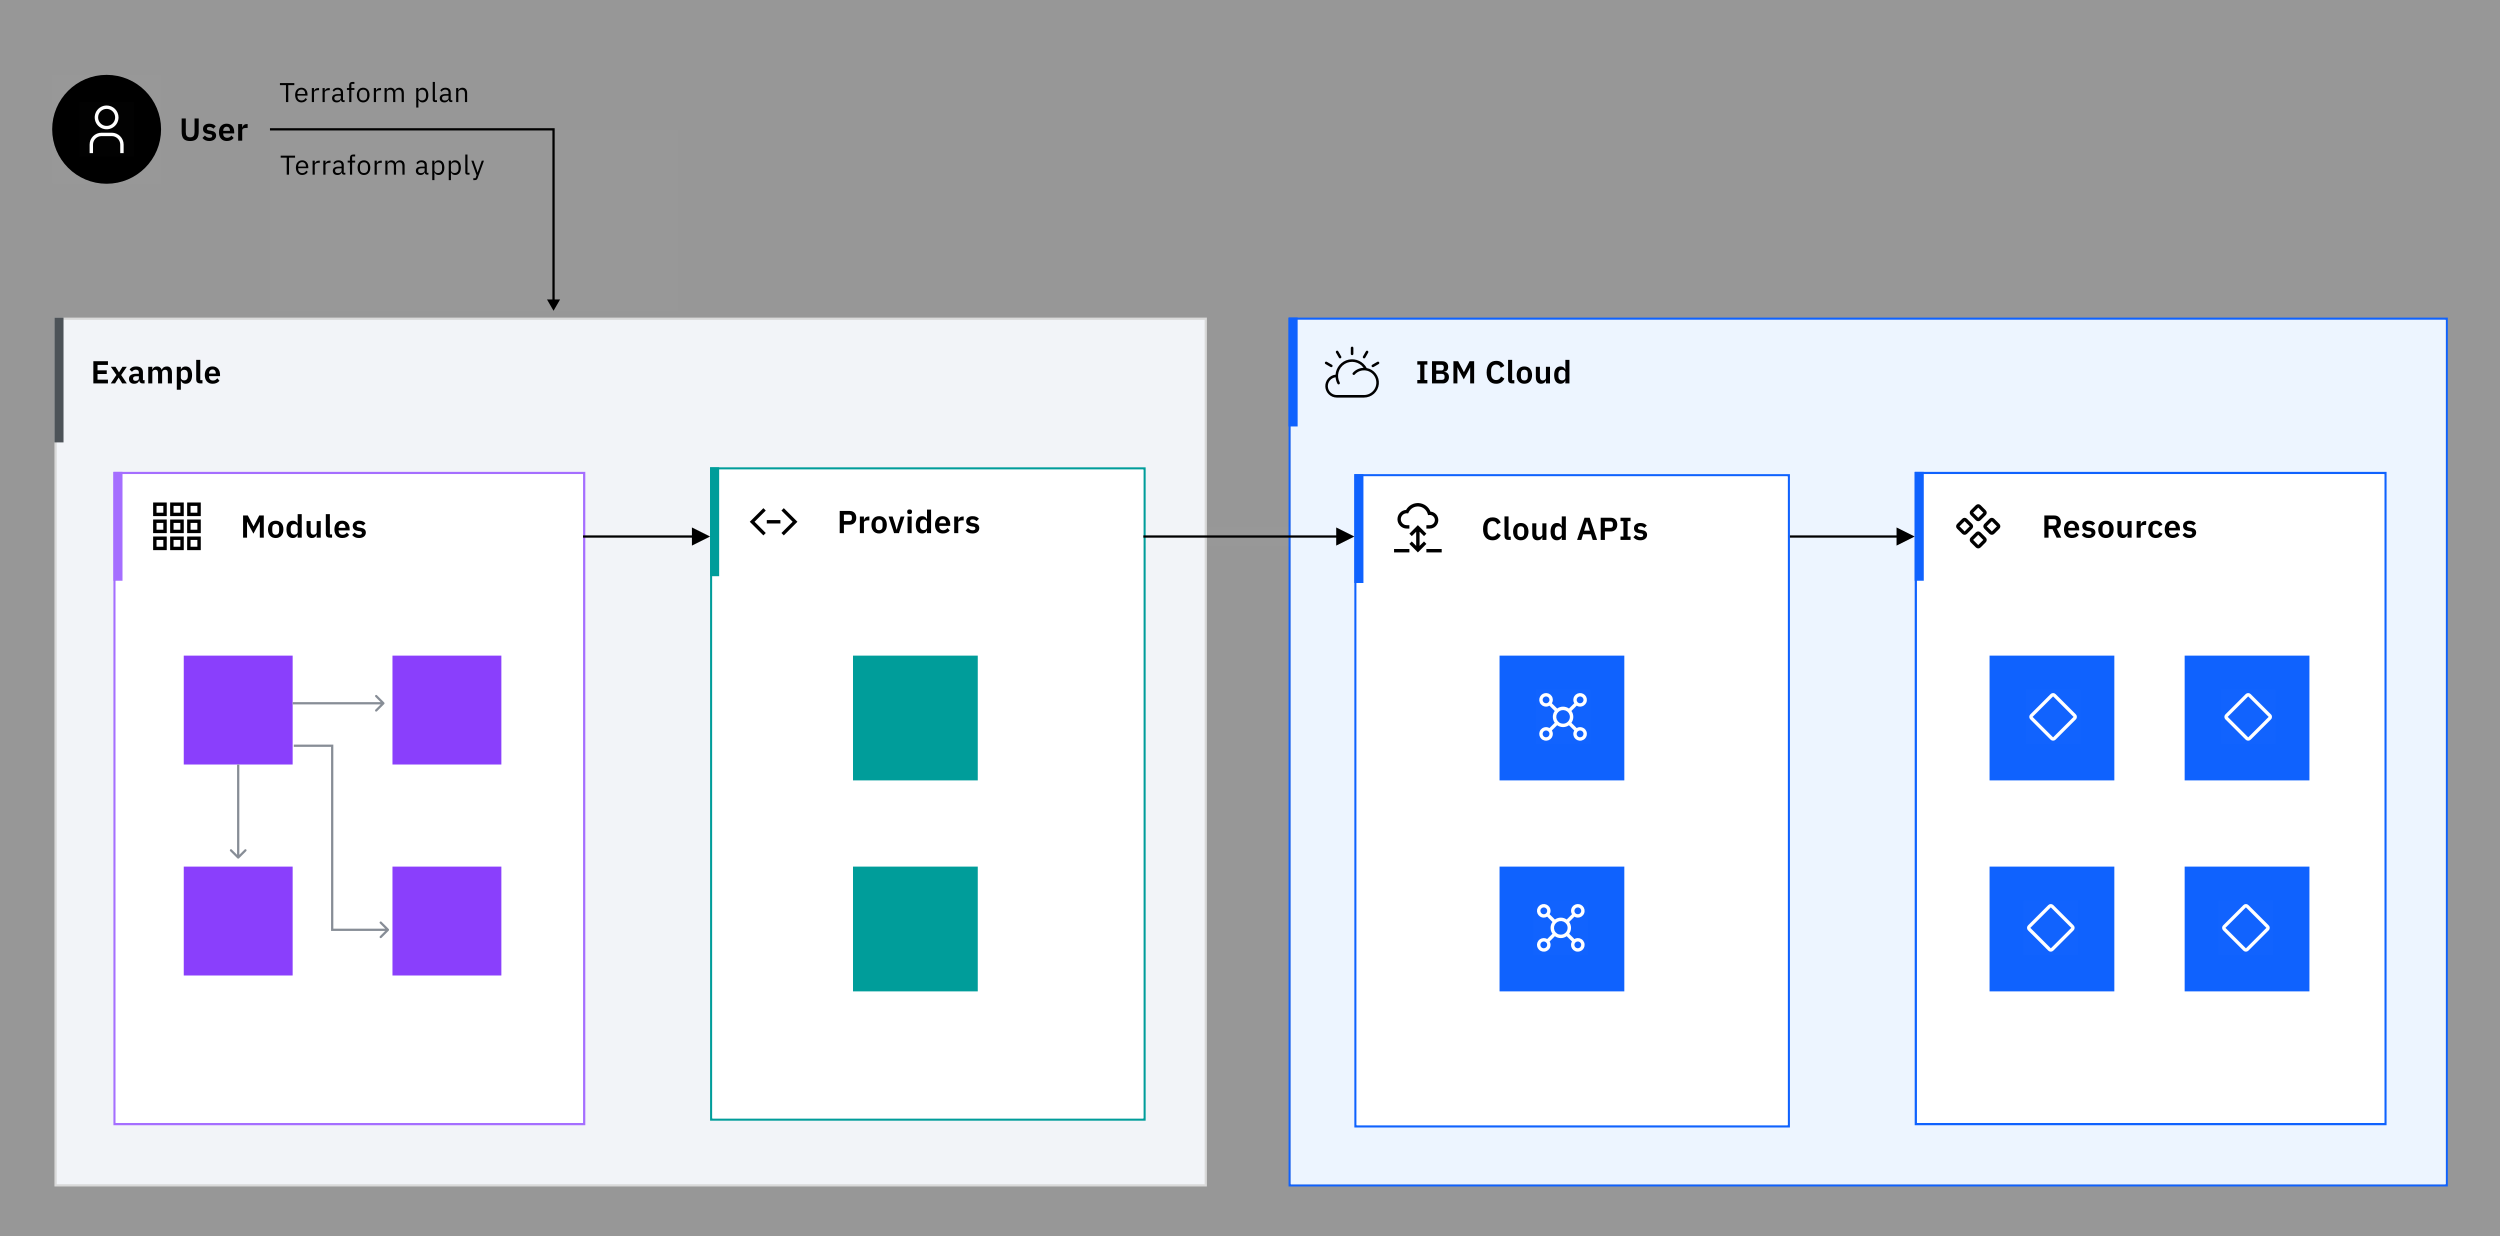 <svg width="1102" height="545" viewBox="0 0 1102 545" fill="none" xmlns="http://www.w3.org/2000/svg">
<rect x="0" y="0" width="1102" height="545" fill="#333333" stroke="none"/>
<rect width="1102" height="545" fill="white" fill-opacity="0.49"/>
<rect width="48" height="48" transform="translate(23 33)" fill="white" fill-opacity="0.01" style="mix-blend-mode:multiply"/>
<circle cx="47" cy="57" r="24" fill="black"/>
<rect width="24" height="24" transform="translate(35 45)" fill="white" fill-opacity="0.01" style="mix-blend-mode:multiply"/>
<path d="M47 48C47.742 48 48.467 48.22 49.083 48.632C49.7 49.044 50.181 49.63 50.465 50.315C50.748 51 50.823 51.754 50.678 52.482C50.533 53.209 50.176 53.877 49.652 54.402C49.127 54.926 48.459 55.283 47.732 55.428C47.004 55.573 46.25 55.498 45.565 55.215C44.88 54.931 44.294 54.45 43.882 53.833C43.47 53.217 43.25 52.492 43.25 51.75C43.25 50.755 43.645 49.802 44.348 49.098C45.052 48.395 46.005 48 47 48ZM47 46.5C45.962 46.5 44.947 46.808 44.083 47.385C43.22 47.962 42.547 48.782 42.15 49.741C41.752 50.7 41.648 51.756 41.851 52.774C42.053 53.793 42.553 54.728 43.288 55.462C44.022 56.197 44.957 56.697 45.976 56.899C46.994 57.102 48.05 56.998 49.009 56.6C49.968 56.203 50.788 55.53 51.365 54.667C51.942 53.803 52.25 52.788 52.25 51.75C52.25 50.358 51.697 49.022 50.712 48.038C49.728 47.053 48.392 46.5 47 46.5Z" fill="white"/>
<path d="M54.5 67.5H53V63.75C53 63.258 52.903 62.77 52.715 62.315C52.526 61.86 52.25 61.447 51.902 61.098C51.553 60.75 51.14 60.474 50.685 60.285C50.23 60.097 49.742 60 49.25 60H44.75C43.755 60 42.802 60.395 42.098 61.098C41.395 61.802 41 62.755 41 63.75V67.5H39.5V63.75C39.5 62.358 40.053 61.022 41.038 60.038C42.022 59.053 43.358 58.5 44.75 58.5H49.25C50.642 58.5 51.978 59.053 52.962 60.038C53.947 61.022 54.5 62.358 54.5 63.75V67.5Z" fill="white"/>
<path d="M80.078 52.228H81.898V58.234C81.898 59.76 82.43 60.53 83.83 60.53C85.23 60.53 85.762 59.76 85.762 58.234V52.228H87.582V57.996C87.582 60.866 86.56 62.168 83.816 62.168C81.072 62.168 80.078 60.866 80.078 57.996V52.228ZM92.256 62.168C90.87 62.168 89.96 61.664 89.232 60.824L90.324 59.76C90.856 60.376 91.5 60.754 92.326 60.754C93.18 60.754 93.544 60.432 93.544 59.914C93.544 59.494 93.292 59.228 92.648 59.144L91.92 59.046C90.352 58.85 89.484 58.164 89.484 56.834C89.484 55.42 90.59 54.524 92.256 54.524C93.684 54.524 94.412 54.944 95.112 55.672L94.062 56.722C93.642 56.274 93.026 55.938 92.312 55.938C91.542 55.938 91.206 56.246 91.206 56.694C91.206 57.184 91.472 57.408 92.158 57.52L92.9 57.618C94.496 57.842 95.266 58.556 95.266 59.774C95.266 61.188 94.076 62.168 92.256 62.168ZM99.962 62.168C97.806 62.168 96.518 60.67 96.518 58.332C96.518 56.022 97.764 54.524 99.906 54.524C102.188 54.524 103.238 56.204 103.238 58.206V58.794H98.38V58.976C98.38 60.026 98.982 60.74 100.158 60.74C101.04 60.74 101.572 60.32 102.02 59.746L102.986 60.824C102.384 61.65 101.32 62.168 99.962 62.168ZM99.934 55.868C98.996 55.868 98.38 56.568 98.38 57.576V57.688H101.376V57.562C101.376 56.554 100.858 55.868 99.934 55.868ZM106.767 62H104.975V54.692H106.767V56.204H106.837C107.019 55.434 107.607 54.692 108.769 54.692H109.161V56.386H108.601C107.397 56.386 106.767 56.722 106.767 57.52V62Z" fill="black"/>
<rect width="180" height="80" transform="translate(119 57)" fill="white" fill-opacity="0.01" style="mix-blend-mode:multiply"/>
<path d="M244 57H244.5V56.5H244V57ZM244 137L246.887 132H241.113L244 137ZM119 57.5H244V56.5H119V57.5ZM243.5 57V132.5H244.5V57H243.5Z" fill="black"/>
<path d="M129.729 37.512H127.065V45H126.057V37.512H123.393V36.624H129.729V37.512ZM132.879 45.144C131.199 45.144 130.095 43.872 130.095 41.904C130.095 39.936 131.199 38.664 132.879 38.664C134.535 38.664 135.555 39.936 135.555 41.688V42.144H131.103V42.432C131.103 43.5 131.787 44.304 132.939 44.304C133.719 44.304 134.319 43.92 134.643 43.236L135.327 43.728C134.931 44.568 134.043 45.144 132.879 45.144ZM132.879 39.468C131.835 39.468 131.103 40.26 131.103 41.34V41.424H134.523V41.292C134.523 40.2 133.863 39.468 132.879 39.468ZM138.417 45H137.457V38.808H138.417V39.948H138.477C138.693 39.36 139.257 38.808 140.265 38.808H140.637V39.768H140.073C139.041 39.768 138.417 40.212 138.417 40.8V45ZM143.143 45H142.183V38.808H143.143V39.948H143.203C143.419 39.36 143.983 38.808 144.991 38.808H145.363V39.768H144.799C143.767 39.768 143.143 40.212 143.143 40.8V45ZM151.903 45H151.363C150.655 45 150.367 44.568 150.295 43.992H150.235C149.971 44.748 149.311 45.144 148.447 45.144C147.139 45.144 146.371 44.424 146.371 43.272C146.371 42.108 147.211 41.46 149.011 41.46H150.235V40.848C150.235 39.972 149.755 39.492 148.771 39.492C148.027 39.492 147.535 39.852 147.199 40.416L146.623 39.876C146.959 39.216 147.703 38.664 148.819 38.664C150.307 38.664 151.195 39.444 151.195 40.752V44.16H151.903V45ZM148.603 44.328C149.551 44.328 150.235 43.836 150.235 43.2V42.18H148.963C147.871 42.18 147.379 42.516 147.379 43.116V43.368C147.379 43.98 147.859 44.328 148.603 44.328ZM153.929 45V39.648H152.921V38.808H153.929V37.56C153.929 36.708 154.373 36.12 155.285 36.12H156.221V36.96H154.889V38.808H156.221V39.648H154.889V45H153.929ZM160.096 45.144C158.44 45.144 157.3 43.872 157.3 41.904C157.3 39.936 158.44 38.664 160.096 38.664C161.752 38.664 162.892 39.936 162.892 41.904C162.892 43.872 161.752 45.144 160.096 45.144ZM160.096 44.292C161.128 44.292 161.86 43.656 161.86 42.348V41.46C161.86 40.152 161.128 39.516 160.096 39.516C159.064 39.516 158.332 40.152 158.332 41.46V42.348C158.332 43.656 159.064 44.292 160.096 44.292ZM165.751 45H164.791V38.808H165.751V39.948H165.811C166.027 39.36 166.591 38.808 167.599 38.808H167.971V39.768H167.407C166.375 39.768 165.751 40.212 165.751 40.8V45ZM170.478 45H169.518V38.808H170.478V39.816H170.526C170.802 39.18 171.234 38.664 172.194 38.664C173.01 38.664 173.754 39.036 174.09 39.924H174.114C174.342 39.252 174.942 38.664 175.998 38.664C177.258 38.664 178.014 39.528 178.014 41.028V45H177.054V41.196C177.054 40.104 176.634 39.528 175.698 39.528C174.942 39.528 174.246 39.912 174.246 40.704V45H173.286V41.196C173.286 40.092 172.866 39.528 171.954 39.528C171.198 39.528 170.478 39.912 170.478 40.704V45ZM183.47 47.4V38.808H184.43V39.816H184.478C184.802 39.036 185.438 38.664 186.29 38.664C187.838 38.664 188.81 39.924 188.81 41.904C188.81 43.884 187.838 45.144 186.29 45.144C185.438 45.144 184.85 44.76 184.478 43.992H184.43V47.4H183.47ZM186.026 44.28C187.106 44.28 187.778 43.536 187.778 42.432V41.376C187.778 40.272 187.106 39.528 186.026 39.528C185.15 39.528 184.43 40.032 184.43 40.716V43.02C184.43 43.824 185.15 44.28 186.026 44.28ZM192.623 45H191.771C191.111 45 190.751 44.58 190.751 44.004V36.12H191.711V44.16H192.623V45ZM199.381 45H198.841C198.133 45 197.845 44.568 197.773 43.992H197.713C197.449 44.748 196.789 45.144 195.925 45.144C194.617 45.144 193.849 44.424 193.849 43.272C193.849 42.108 194.689 41.46 196.489 41.46H197.713V40.848C197.713 39.972 197.233 39.492 196.249 39.492C195.505 39.492 195.013 39.852 194.677 40.416L194.101 39.876C194.437 39.216 195.181 38.664 196.297 38.664C197.785 38.664 198.673 39.444 198.673 40.752V44.16H199.381V45ZM196.081 44.328C197.029 44.328 197.713 43.836 197.713 43.2V42.18H196.441C195.349 42.18 194.857 42.516 194.857 43.116V43.368C194.857 43.98 195.337 44.328 196.081 44.328ZM202.031 45H201.071V38.808H202.031V39.816H202.079C202.379 39.12 202.907 38.664 203.831 38.664C205.103 38.664 205.907 39.528 205.907 41.028V45H204.947V41.196C204.947 40.092 204.467 39.528 203.543 39.528C202.775 39.528 202.031 39.912 202.031 40.704V45Z" fill="black"/>
<path d="M130.063 69.512H127.399V77H126.391V69.512H123.727V68.624H130.063V69.512ZM133.213 77.144C131.533 77.144 130.429 75.872 130.429 73.904C130.429 71.936 131.533 70.664 133.213 70.664C134.869 70.664 135.889 71.936 135.889 73.688V74.144H131.437V74.432C131.437 75.5 132.121 76.304 133.273 76.304C134.053 76.304 134.653 75.92 134.977 75.236L135.661 75.728C135.265 76.568 134.377 77.144 133.213 77.144ZM133.213 71.468C132.169 71.468 131.437 72.26 131.437 73.34V73.424H134.857V73.292C134.857 72.2 134.197 71.468 133.213 71.468ZM138.751 77H137.791V70.808H138.751V71.948H138.811C139.027 71.36 139.591 70.808 140.599 70.808H140.971V71.768H140.407C139.375 71.768 138.751 72.212 138.751 72.8V77ZM143.477 77H142.517V70.808H143.477V71.948H143.537C143.753 71.36 144.317 70.808 145.325 70.808H145.697V71.768H145.133C144.101 71.768 143.477 72.212 143.477 72.8V77ZM152.237 77H151.697C150.989 77 150.701 76.568 150.629 75.992H150.569C150.305 76.748 149.645 77.144 148.781 77.144C147.473 77.144 146.705 76.424 146.705 75.272C146.705 74.108 147.545 73.46 149.345 73.46H150.569V72.848C150.569 71.972 150.089 71.492 149.105 71.492C148.361 71.492 147.869 71.852 147.533 72.416L146.957 71.876C147.293 71.216 148.037 70.664 149.153 70.664C150.641 70.664 151.529 71.444 151.529 72.752V76.16H152.237V77ZM148.937 76.328C149.885 76.328 150.569 75.836 150.569 75.2V74.18H149.297C148.205 74.18 147.713 74.516 147.713 75.116V75.368C147.713 75.98 148.193 76.328 148.937 76.328ZM154.263 77V71.648H153.255V70.808H154.263V69.56C154.263 68.708 154.707 68.12 155.619 68.12H156.555V68.96H155.223V70.808H156.555V71.648H155.223V77H154.263ZM160.431 77.144C158.775 77.144 157.635 75.872 157.635 73.904C157.635 71.936 158.775 70.664 160.431 70.664C162.087 70.664 163.227 71.936 163.227 73.904C163.227 75.872 162.087 77.144 160.431 77.144ZM160.431 76.292C161.463 76.292 162.195 75.656 162.195 74.348V73.46C162.195 72.152 161.463 71.516 160.431 71.516C159.399 71.516 158.667 72.152 158.667 73.46V74.348C158.667 75.656 159.399 76.292 160.431 76.292ZM166.085 77H165.125V70.808H166.085V71.948H166.145C166.361 71.36 166.925 70.808 167.933 70.808H168.305V71.768H167.741C166.709 71.768 166.085 72.212 166.085 72.8V77ZM170.812 77H169.852V70.808H170.812V71.816H170.86C171.136 71.18 171.568 70.664 172.528 70.664C173.344 70.664 174.088 71.036 174.424 71.924H174.448C174.676 71.252 175.276 70.664 176.332 70.664C177.592 70.664 178.348 71.528 178.348 73.028V77H177.388V73.196C177.388 72.104 176.968 71.528 176.032 71.528C175.276 71.528 174.58 71.912 174.58 72.704V77H173.62V73.196C173.62 72.092 173.2 71.528 172.288 71.528C171.532 71.528 170.812 71.912 170.812 72.704V77ZM188.844 77H188.304C187.596 77 187.308 76.568 187.236 75.992H187.176C186.912 76.748 186.252 77.144 185.388 77.144C184.08 77.144 183.312 76.424 183.312 75.272C183.312 74.108 184.152 73.46 185.952 73.46H187.176V72.848C187.176 71.972 186.696 71.492 185.712 71.492C184.968 71.492 184.476 71.852 184.14 72.416L183.564 71.876C183.9 71.216 184.644 70.664 185.76 70.664C187.248 70.664 188.136 71.444 188.136 72.752V76.16H188.844V77ZM185.544 76.328C186.492 76.328 187.176 75.836 187.176 75.2V74.18H185.904C184.812 74.18 184.32 74.516 184.32 75.116V75.368C184.32 75.98 184.8 76.328 185.544 76.328ZM190.534 79.4V70.808H191.494V71.816H191.542C191.866 71.036 192.502 70.664 193.354 70.664C194.902 70.664 195.874 71.924 195.874 73.904C195.874 75.884 194.902 77.144 193.354 77.144C192.502 77.144 191.914 76.76 191.542 75.992H191.494V79.4H190.534ZM193.09 76.28C194.17 76.28 194.842 75.536 194.842 74.432V73.376C194.842 72.272 194.17 71.528 193.09 71.528C192.214 71.528 191.494 72.032 191.494 72.716V75.02C191.494 75.824 192.214 76.28 193.09 76.28ZM197.815 79.4V70.808H198.775V71.816H198.823C199.147 71.036 199.783 70.664 200.635 70.664C202.183 70.664 203.155 71.924 203.155 73.904C203.155 75.884 202.183 77.144 200.635 77.144C199.783 77.144 199.195 76.76 198.823 75.992H198.775V79.4H197.815ZM200.371 76.28C201.451 76.28 202.123 75.536 202.123 74.432V73.376C202.123 72.272 201.451 71.528 200.371 71.528C199.495 71.528 198.775 72.032 198.775 72.716V75.02C198.775 75.824 199.495 76.28 200.371 76.28ZM206.968 77H206.116C205.456 77 205.096 76.58 205.096 76.004V68.12H206.056V76.16H206.968V77ZM210.885 75.02L212.385 70.808H213.333L210.561 78.44C210.285 79.184 210.033 79.4 209.121 79.4H208.629V78.56H209.601L210.069 77.24L207.753 70.808H208.713L210.201 75.02L210.489 76.028H210.549L210.885 75.02Z" fill="black"/>
<rect x="24.5" y="140.5" width="507" height="382" fill="#F2F4F8" stroke="#D9D9D9"/>
<rect x="50.5" y="208.5" width="207" height="287" fill="white" fill-opacity="0.01" style="mix-blend-mode:multiply"/>
<rect x="50.5" y="208.5" width="207" height="287" stroke="#A56EFF"/>
<rect x="51" y="209" width="206" height="286" fill="white"/>
<g clip-path="url(#clip0_2_1397)">
<path d="M107.148 237V227.228H109.234L111.74 232.002H111.796L114.274 227.228H116.276V237H114.526V229.986H114.47L113.714 231.54L111.712 235.236L109.71 231.54L108.954 229.986H108.898V237H107.148ZM121.524 237.168C119.438 237.168 118.136 235.684 118.136 233.332C118.136 230.994 119.438 229.524 121.524 229.524C123.624 229.524 124.926 230.994 124.926 233.332C124.926 235.684 123.624 237.168 121.524 237.168ZM121.524 235.726C122.462 235.726 123.05 235.124 123.05 234.018V232.66C123.05 231.568 122.462 230.966 121.524 230.966C120.6 230.966 120.012 231.568 120.012 232.66V234.018C120.012 235.124 120.6 235.726 121.524 235.726ZM131.21 237V235.782H131.14C130.874 236.608 130.09 237.168 129.124 237.168C127.29 237.168 126.268 235.782 126.268 233.332C126.268 230.896 127.29 229.524 129.124 229.524C130.09 229.524 130.888 230.056 131.14 230.896H131.21V226.64H133.002V237H131.21ZM129.698 235.684C130.552 235.684 131.21 235.25 131.21 234.494V232.17C131.21 231.456 130.552 230.994 129.698 230.994C128.774 230.994 128.144 231.68 128.144 232.716V233.976C128.144 235.012 128.774 235.684 129.698 235.684ZM139.597 237V235.782H139.527C139.275 236.51 138.687 237.168 137.483 237.168C135.985 237.168 135.145 236.132 135.145 234.312V229.692H136.937V234.13C136.937 235.138 137.315 235.684 138.169 235.684C138.883 235.684 139.597 235.306 139.597 234.522V229.692H141.389V237H139.597ZM146.377 237H145.411C144.193 237 143.619 236.356 143.619 235.236V226.64H145.411V235.572H146.377V237ZM150.849 237.168C148.693 237.168 147.405 235.67 147.405 233.332C147.405 231.022 148.651 229.524 150.793 229.524C153.075 229.524 154.125 231.204 154.125 233.206V233.794H149.267V233.976C149.267 235.026 149.869 235.74 151.045 235.74C151.927 235.74 152.459 235.32 152.907 234.746L153.873 235.824C153.271 236.65 152.207 237.168 150.849 237.168ZM150.821 230.868C149.883 230.868 149.267 231.568 149.267 232.576V232.688H152.263V232.562C152.263 231.554 151.745 230.868 150.821 230.868ZM158.255 237.168C156.869 237.168 155.959 236.664 155.231 235.824L156.323 234.76C156.855 235.376 157.499 235.754 158.325 235.754C159.179 235.754 159.543 235.432 159.543 234.914C159.543 234.494 159.291 234.228 158.647 234.144L157.919 234.046C156.351 233.85 155.483 233.164 155.483 231.834C155.483 230.42 156.589 229.524 158.255 229.524C159.683 229.524 160.411 229.944 161.111 230.672L160.061 231.722C159.641 231.274 159.025 230.938 158.311 230.938C157.541 230.938 157.205 231.246 157.205 231.694C157.205 232.184 157.471 232.408 158.157 232.52L158.899 232.618C160.495 232.842 161.265 233.556 161.265 234.774C161.265 236.188 160.075 237.168 158.255 237.168Z" fill="black"/>
<rect width="24" height="24" transform="translate(66 220)" fill="white" fill-opacity="0.01" style="mix-blend-mode:multiply"/>
<path d="M72 223V226H69V223H72ZM73.5 221.5H67.5V227.5H73.5V221.5ZM79.5 223V226H76.5V223H79.5ZM81 221.5H75V227.5H81V221.5ZM87 223V226H84V223H87ZM88.5 221.5H82.5V227.5H88.5V221.5ZM72 230.5V233.5H69V230.5H72ZM73.5 229H67.5V235H73.5V229ZM79.5 230.5V233.5H76.5V230.5H79.5ZM81 229H75V235H81V229ZM87 230.5V233.5H84V230.5H87ZM88.5 229H82.5V235H88.5V229ZM72 238V241H69V238H72ZM73.5 236.5H67.5V242.5H73.5V236.5ZM79.5 238V241H76.5V238H79.5ZM81 236.5H75V242.5H81V236.5ZM87 238V241H84V238H87ZM88.5 236.5H82.5V242.5H88.5V236.5Z" fill="black"/>
<line x1="52" y1="208" x2="52" y2="256" stroke="#A56EFF" stroke-width="4"/>
</g>
<rect x="313.5" y="206.5" width="191" height="287" fill="white" fill-opacity="0.01" style="mix-blend-mode:multiply"/>
<rect x="313.5" y="206.5" width="191" height="287" stroke="#009D9A"/>
<rect x="314" y="207" width="190" height="286" fill="white"/>
<g clip-path="url(#clip1_2_1397)">
<path d="M371.996 235H370.148V225.228H374.544C376.35 225.228 377.442 226.446 377.442 228.252C377.442 230.072 376.35 231.276 374.544 231.276H371.996V235ZM371.996 226.838V229.68H374.376C375.09 229.68 375.524 229.288 375.524 228.574V227.93C375.524 227.216 375.09 226.838 374.376 226.838H371.996ZM380.82 235H379.028V227.692H380.82V229.204H380.89C381.072 228.434 381.66 227.692 382.822 227.692H383.214V229.386H382.654C381.45 229.386 380.82 229.722 380.82 230.52V235ZM387.514 235.168C385.428 235.168 384.126 233.684 384.126 231.332C384.126 228.994 385.428 227.524 387.514 227.524C389.614 227.524 390.916 228.994 390.916 231.332C390.916 233.684 389.614 235.168 387.514 235.168ZM387.514 233.726C388.452 233.726 389.04 233.124 389.04 232.018V230.66C389.04 229.568 388.452 228.966 387.514 228.966C386.59 228.966 386.002 229.568 386.002 230.66V232.018C386.002 233.124 386.59 233.726 387.514 233.726ZM396.251 235H394.123L391.687 227.692H393.451L394.473 230.842L395.187 233.446H395.285L395.999 230.842L396.993 227.692H398.701L396.251 235ZM400.953 226.628C400.211 226.628 399.903 226.25 399.903 225.732V225.452C399.903 224.934 400.211 224.556 400.953 224.556C401.681 224.556 402.003 224.934 402.003 225.452V225.732C402.003 226.25 401.681 226.628 400.953 226.628ZM400.057 235V227.692H401.849V235H400.057ZM408.622 235V233.782H408.552C408.286 234.608 407.502 235.168 406.536 235.168C404.702 235.168 403.68 233.782 403.68 231.332C403.68 228.896 404.702 227.524 406.536 227.524C407.502 227.524 408.3 228.056 408.552 228.896H408.622V224.64H410.414V235H408.622ZM407.11 233.684C407.964 233.684 408.622 233.25 408.622 232.494V230.17C408.622 229.456 407.964 228.994 407.11 228.994C406.186 228.994 405.556 229.68 405.556 230.716V231.976C405.556 233.012 406.186 233.684 407.11 233.684ZM415.595 235.168C413.439 235.168 412.151 233.67 412.151 231.332C412.151 229.022 413.397 227.524 415.539 227.524C417.821 227.524 418.871 229.204 418.871 231.206V231.794H414.013V231.976C414.013 233.026 414.615 233.74 415.791 233.74C416.673 233.74 417.205 233.32 417.653 232.746L418.619 233.824C418.017 234.65 416.953 235.168 415.595 235.168ZM415.567 228.868C414.629 228.868 414.013 229.568 414.013 230.576V230.688H417.009V230.562C417.009 229.554 416.491 228.868 415.567 228.868ZM422.399 235H420.607V227.692H422.399V229.204H422.469C422.651 228.434 423.239 227.692 424.401 227.692H424.793V229.386H424.233C423.029 229.386 422.399 229.722 422.399 230.52V235ZM428.657 235.168C427.271 235.168 426.361 234.664 425.633 233.824L426.725 232.76C427.257 233.376 427.901 233.754 428.727 233.754C429.581 233.754 429.945 233.432 429.945 232.914C429.945 232.494 429.693 232.228 429.049 232.144L428.321 232.046C426.753 231.85 425.885 231.164 425.885 229.834C425.885 228.42 426.991 227.524 428.657 227.524C430.085 227.524 430.813 227.944 431.513 228.672L430.463 229.722C430.043 229.274 429.427 228.938 428.713 228.938C427.943 228.938 427.607 229.246 427.607 229.694C427.607 230.184 427.873 230.408 428.559 230.52L429.301 230.618C430.897 230.842 431.667 231.556 431.667 232.774C431.667 234.188 430.477 235.168 428.657 235.168Z" fill="black"/>
<rect width="24" height="24" transform="translate(329 218)" fill="white" fill-opacity="0.01" style="mix-blend-mode:multiply"/>
<path d="M351.5 230L345.5 236L344.45 234.95L349.4 230L344.45 225.05L345.5 224L351.5 230Z" fill="black"/>
<path d="M344 229.25H338V230.75H344V229.25Z" fill="black"/>
<path d="M330.5 230L336.5 224L337.55 225.05L332.6 230L337.55 234.95L336.5 236L330.5 230Z" fill="black"/>
<line x1="315" y1="206" x2="315" y2="254" stroke="#009D9A" stroke-width="4"/>
</g>
<g clip-path="url(#clip2_2_1397)">
<path d="M47.588 169H41.148V159.228H47.588V160.866H42.996V163.232H47.056V164.87H42.996V167.362H47.588V169ZM48.821 169L51.312 165.29L48.877 161.692H50.92L52.432 164.114H52.489L53.986 161.692H55.891L53.413 165.318L55.904 169H53.861L52.321 166.48H52.264L50.724 169H48.821ZM59.172 169.168C57.688 169.168 56.848 168.314 56.848 167.012C56.848 165.514 57.982 164.772 59.97 164.772H61.216V164.24C61.216 163.428 60.81 162.952 59.858 162.952C59.018 162.952 58.542 163.372 58.192 163.876L57.128 162.924C57.66 162.084 58.514 161.524 59.984 161.524C61.958 161.524 63.008 162.462 63.008 164.128V167.572H63.736V169H62.742C61.972 169 61.496 168.496 61.384 167.74H61.3C61.062 168.678 60.264 169.168 59.172 169.168ZM59.774 167.866C60.572 167.866 61.216 167.502 61.216 166.816V165.85H60.068C59.13 165.85 58.668 166.172 58.668 166.746V166.984C58.668 167.572 59.074 167.866 59.774 167.866ZM67.138 169H65.346V161.692H67.138V162.91H67.208C67.488 162.14 68.076 161.524 69.168 161.524C70.162 161.524 70.932 162.014 71.282 162.994H71.31C71.576 162.182 72.388 161.524 73.55 161.524C74.978 161.524 75.79 162.56 75.79 164.38V169H73.998V164.562C73.998 163.512 73.62 162.994 72.822 162.994C72.122 162.994 71.464 163.386 71.464 164.17V169H69.672V164.562C69.672 163.512 69.294 162.994 68.496 162.994C67.81 162.994 67.138 163.386 67.138 164.17V169ZM77.934 171.8V161.692H79.726V162.896H79.782C80.048 162.056 80.832 161.524 81.798 161.524C83.646 161.524 84.668 162.896 84.668 165.332C84.668 167.782 83.646 169.168 81.798 169.168C80.832 169.168 80.062 168.608 79.782 167.782H79.726V171.8H77.934ZM81.224 167.684C82.148 167.684 82.792 167.012 82.792 165.976V164.716C82.792 163.68 82.148 162.994 81.224 162.994C80.37 162.994 79.726 163.456 79.726 164.17V166.494C79.726 167.25 80.37 167.684 81.224 167.684ZM89.246 169H88.28C87.062 169 86.488 168.356 86.488 167.236V158.64H88.28V167.572H89.246V169ZM93.718 169.168C91.562 169.168 90.274 167.67 90.274 165.332C90.274 163.022 91.52 161.524 93.662 161.524C95.944 161.524 96.994 163.204 96.994 165.206V165.794H92.136V165.976C92.136 167.026 92.738 167.74 93.914 167.74C94.796 167.74 95.328 167.32 95.776 166.746L96.742 167.824C96.14 168.65 95.076 169.168 93.718 169.168ZM93.69 162.868C92.752 162.868 92.136 163.568 92.136 164.576V164.688H95.132V164.562C95.132 163.554 94.614 162.868 93.69 162.868Z" fill="black"/>
<line x1="26" y1="140" x2="26" y2="195" stroke="#4D5358" stroke-width="4"/>
</g>
<rect x="568.5" y="140.5" width="510" height="382" fill="white" fill-opacity="0.01" style="mix-blend-mode:multiply"/>
<rect x="568.5" y="140.5" width="510" height="382" stroke="#0F62FE"/>
<rect x="569" y="141" width="509" height="381" fill="white"/>
<rect x="569" y="141" width="509" height="381" fill="#EDF5FF"/>
<g clip-path="url(#clip3_2_1397)">
<path d="M629.18 169H624.742V167.516H626.03V160.712H624.742V159.228H629.18V160.712H627.878V167.516H629.18V169ZM631.228 169V159.228H635.75C637.36 159.228 638.34 160.222 638.34 161.734C638.34 163.218 637.486 163.778 636.59 163.834V163.918C637.444 163.932 638.704 164.534 638.704 166.2C638.704 167.768 637.626 169 636.184 169H631.228ZM633.076 164.814V167.432H635.652C636.352 167.432 636.772 167.054 636.772 166.368V165.892C636.772 165.206 636.352 164.814 635.652 164.814H633.076ZM633.076 160.796V163.302H635.358C636.03 163.302 636.422 162.91 636.422 162.266V161.832C636.422 161.174 636.03 160.796 635.358 160.796H633.076ZM640.671 169V159.228H642.757L645.263 164.002H645.319L647.797 159.228H649.799V169H648.049V161.986H647.993L647.237 163.54L645.235 167.236L643.233 163.54L642.477 161.986H642.421V169H640.671ZM659.523 169.168C656.947 169.168 655.309 167.474 655.309 164.184C655.309 160.894 656.947 159.06 659.523 159.06C661.273 159.06 662.407 159.802 663.093 161.314L661.511 162.154C661.231 161.286 660.615 160.698 659.523 160.698C658.151 160.698 657.269 161.692 657.269 163.358V164.898C657.269 166.578 658.151 167.53 659.523 167.53C660.629 167.53 661.315 166.858 661.637 165.976L663.135 166.858C662.435 168.314 661.273 169.168 659.523 169.168ZM667.518 169H666.552C665.334 169 664.76 168.356 664.76 167.236V158.64H666.552V167.572H667.518V169ZM671.933 169.168C669.847 169.168 668.545 167.684 668.545 165.332C668.545 162.994 669.847 161.524 671.933 161.524C674.033 161.524 675.335 162.994 675.335 165.332C675.335 167.684 674.033 169.168 671.933 169.168ZM671.933 167.726C672.871 167.726 673.459 167.124 673.459 166.018V164.66C673.459 163.568 672.871 162.966 671.933 162.966C671.009 162.966 670.421 163.568 670.421 164.66V166.018C670.421 167.124 671.009 167.726 671.933 167.726ZM681.452 169V167.782H681.382C681.13 168.51 680.542 169.168 679.338 169.168C677.84 169.168 677 168.132 677 166.312V161.692H678.792V166.13C678.792 167.138 679.17 167.684 680.024 167.684C680.738 167.684 681.452 167.306 681.452 166.522V161.692H683.244V169H681.452ZM690.01 169V167.782H689.94C689.674 168.608 688.89 169.168 687.924 169.168C686.09 169.168 685.068 167.782 685.068 165.332C685.068 162.896 686.09 161.524 687.924 161.524C688.89 161.524 689.688 162.056 689.94 162.896H690.01V158.64H691.802V169H690.01ZM688.498 167.684C689.352 167.684 690.01 167.25 690.01 166.494V164.17C690.01 163.456 689.352 162.994 688.498 162.994C687.574 162.994 686.944 163.68 686.944 164.716V165.976C686.944 167.012 687.574 167.684 688.498 167.684Z" fill="black"/>
<g clip-path="url(#clip4_2_1397)">
<rect width="24" height="24" transform="translate(584 152)" fill="white" fill-opacity="0.01" style="mix-blend-mode:multiply"/>
<path d="M602.436 162.238C601.69 160.841 600.511 159.724 599.076 159.056C597.64 158.388 596.027 158.205 594.478 158.534C592.93 158.863 591.53 159.687 590.491 160.881C589.451 162.075 588.828 163.575 588.715 165.154C587.427 165.293 586.241 165.919 585.402 166.906C584.562 167.892 584.132 169.162 584.201 170.456C584.269 171.749 584.831 172.967 585.771 173.859C586.71 174.751 587.955 175.249 589.25 175.25H601.25C602.888 175.251 604.467 174.64 605.676 173.536C606.886 172.432 607.639 170.916 607.787 169.285C607.936 167.655 607.469 166.027 606.479 164.723C605.489 163.419 604.047 162.532 602.436 162.238ZM601.25 174.125H589.25C588.253 174.127 587.291 173.75 586.562 173.069C585.832 172.388 585.389 171.455 585.322 170.46C585.255 169.464 585.57 168.481 586.202 167.709C586.834 166.936 587.737 166.434 588.726 166.303C588.805 167.296 589.087 168.261 589.554 169.141C589.587 169.208 589.634 169.268 589.692 169.316C589.749 169.365 589.815 169.402 589.887 169.424C589.958 169.447 590.034 169.455 590.108 169.448C590.183 169.441 590.256 169.419 590.322 169.383C590.388 169.348 590.447 169.3 590.494 169.241C590.541 169.183 590.576 169.115 590.597 169.043C590.617 168.971 590.623 168.895 590.615 168.821C590.606 168.746 590.582 168.674 590.545 168.609C589.801 167.219 589.616 165.598 590.027 164.076C590.439 162.555 591.415 161.247 592.758 160.421C594.1 159.595 595.707 159.312 597.251 159.631C598.795 159.949 600.159 160.845 601.064 162.135C600.166 162.16 599.281 162.369 598.467 162.75C597.652 163.13 596.924 163.674 596.328 164.347C596.277 164.403 596.238 164.467 596.213 164.538C596.187 164.608 596.176 164.683 596.18 164.758C596.184 164.832 596.203 164.906 596.235 164.973C596.268 165.041 596.314 165.101 596.37 165.15C596.426 165.2 596.491 165.238 596.562 165.262C596.633 165.286 596.708 165.295 596.783 165.29C596.858 165.284 596.931 165.264 596.997 165.23C597.064 165.196 597.123 165.149 597.172 165.092C597.772 164.41 598.535 163.89 599.388 163.579C600.242 163.268 601.16 163.175 602.059 163.31C602.957 163.446 603.808 163.804 604.532 164.352C605.257 164.9 605.832 165.622 606.206 166.45C606.58 167.278 606.74 168.187 606.673 169.093C606.605 169.999 606.311 170.874 605.818 171.637C605.326 172.4 604.649 173.028 603.851 173.463C603.053 173.897 602.159 174.125 601.25 174.125Z" fill="black"/>
<path d="M607.924 159.691C607.887 159.626 607.837 159.57 607.778 159.524C607.719 159.479 607.651 159.445 607.579 159.426C607.507 159.407 607.431 159.402 607.357 159.411C607.283 159.421 607.212 159.446 607.147 159.483L604.882 160.791C604.815 160.827 604.757 160.876 604.71 160.936C604.662 160.995 604.628 161.063 604.607 161.136C604.587 161.209 604.581 161.286 604.59 161.361C604.6 161.436 604.624 161.509 604.662 161.574C604.7 161.64 604.751 161.697 604.811 161.743C604.871 161.789 604.94 161.822 605.014 161.841C605.087 161.86 605.164 161.864 605.239 161.853C605.314 161.842 605.386 161.816 605.45 161.776L607.715 160.468C607.846 160.393 607.942 160.269 607.981 160.123C608.02 159.977 608 159.822 607.924 159.691Z" fill="black"/>
<path d="M601.008 157.903C601.072 157.94 601.144 157.964 601.218 157.974C601.292 157.984 601.367 157.979 601.44 157.96C601.512 157.94 601.579 157.907 601.639 157.861C601.698 157.816 601.748 157.759 601.785 157.694L603.093 155.429C603.167 155.299 603.187 155.144 603.147 154.999C603.108 154.854 603.013 154.731 602.883 154.656C602.753 154.581 602.598 154.56 602.453 154.598C602.308 154.637 602.183 154.731 602.107 154.86L600.8 157.125C600.724 157.256 600.704 157.411 600.743 157.557C600.782 157.703 600.877 157.827 601.008 157.903Z" fill="black"/>
<path d="M596 156.561C596.151 156.561 596.296 156.501 596.403 156.394C596.51 156.287 596.57 156.143 596.57 155.992V153.376C596.57 153.301 596.556 153.226 596.528 153.156C596.5 153.086 596.458 153.023 596.405 152.969C596.352 152.916 596.289 152.873 596.22 152.844C596.15 152.815 596.076 152.8 596.001 152.8C595.925 152.8 595.851 152.815 595.781 152.844C595.712 152.873 595.649 152.916 595.596 152.969C595.543 153.023 595.501 153.086 595.473 153.156C595.445 153.226 595.431 153.301 595.431 153.376V155.992C595.431 156.143 595.491 156.287 595.598 156.394C595.705 156.501 595.85 156.561 596 156.561Z" fill="black"/>
<path d="M590.216 157.694C590.292 157.824 590.416 157.918 590.561 157.956C590.707 157.994 590.861 157.974 590.991 157.899C591.121 157.824 591.216 157.7 591.256 157.555C591.295 157.41 591.276 157.256 591.201 157.125L589.894 154.86C589.857 154.795 589.807 154.737 589.748 154.691C589.688 154.645 589.62 154.612 589.548 154.592C589.476 154.572 589.4 154.567 589.325 154.577C589.251 154.586 589.179 154.611 589.114 154.648C589.049 154.686 588.992 154.736 588.947 154.795C588.901 154.855 588.868 154.923 588.849 154.996C588.829 155.068 588.825 155.144 588.835 155.218C588.845 155.293 588.87 155.364 588.908 155.429L590.216 157.694Z" fill="black"/>
<path d="M587.119 160.791L584.854 159.483C584.79 159.445 584.718 159.42 584.644 159.41C584.569 159.4 584.494 159.404 584.421 159.423C584.348 159.442 584.28 159.476 584.221 159.521C584.161 159.567 584.111 159.624 584.073 159.689C584.036 159.754 584.011 159.826 584.002 159.9C583.992 159.975 583.997 160.05 584.017 160.123C584.037 160.195 584.071 160.263 584.117 160.322C584.163 160.382 584.22 160.431 584.285 160.468L586.55 161.776C586.615 161.814 586.687 161.839 586.761 161.849C586.836 161.86 586.911 161.855 586.984 161.836C587.056 161.817 587.125 161.783 587.184 161.738C587.244 161.692 587.294 161.635 587.331 161.57C587.369 161.505 587.393 161.433 587.403 161.359C587.413 161.284 587.407 161.209 587.388 161.136C587.368 161.064 587.334 160.996 587.288 160.937C587.242 160.877 587.185 160.828 587.119 160.791Z" fill="black"/>
</g>
<line x1="570" y1="140" x2="570" y2="188" stroke="#0F62FE" stroke-width="4"/>
</g>
<rect x="597.5" y="209.5" width="191" height="287" fill="white" fill-opacity="0.01" style="mix-blend-mode:multiply"/>
<rect x="597.5" y="209.5" width="191" height="287" stroke="#0F62FE"/>
<rect x="598" y="210" width="190" height="286" fill="white"/>
<g clip-path="url(#clip5_2_1397)">
<path d="M657.942 238.168C655.366 238.168 653.728 236.474 653.728 233.184C653.728 229.894 655.366 228.06 657.942 228.06C659.692 228.06 660.826 228.802 661.512 230.314L659.93 231.154C659.65 230.286 659.034 229.698 657.942 229.698C656.57 229.698 655.688 230.692 655.688 232.358V233.898C655.688 235.578 656.57 236.53 657.942 236.53C659.048 236.53 659.734 235.858 660.056 234.976L661.554 235.858C660.854 237.314 659.692 238.168 657.942 238.168ZM665.936 238H664.97C663.752 238 663.178 237.356 663.178 236.236V227.64H664.97V236.572H665.936V238ZM670.352 238.168C668.266 238.168 666.964 236.684 666.964 234.332C666.964 231.994 668.266 230.524 670.352 230.524C672.452 230.524 673.754 231.994 673.754 234.332C673.754 236.684 672.452 238.168 670.352 238.168ZM670.352 236.726C671.29 236.726 671.878 236.124 671.878 235.018V233.66C671.878 232.568 671.29 231.966 670.352 231.966C669.428 231.966 668.84 232.568 668.84 233.66V235.018C668.84 236.124 669.428 236.726 670.352 236.726ZM679.87 238V236.782H679.8C679.548 237.51 678.96 238.168 677.756 238.168C676.258 238.168 675.418 237.132 675.418 235.312V230.692H677.21V235.13C677.21 236.138 677.588 236.684 678.442 236.684C679.156 236.684 679.87 236.306 679.87 235.522V230.692H681.662V238H679.87ZM688.429 238V236.782H688.359C688.093 237.608 687.309 238.168 686.343 238.168C684.509 238.168 683.487 236.782 683.487 234.332C683.487 231.896 684.509 230.524 686.343 230.524C687.309 230.524 688.107 231.056 688.359 231.896H688.429V227.64H690.221V238H688.429ZM686.917 236.684C687.771 236.684 688.429 236.25 688.429 235.494V233.17C688.429 232.456 687.771 231.994 686.917 231.994C685.993 231.994 685.363 232.68 685.363 233.716V234.976C685.363 236.012 685.993 236.684 686.917 236.684ZM703.994 238H702.076L701.292 235.508H697.82L697.05 238H695.174L698.45 228.228H700.746L703.994 238ZM700.844 233.926L699.584 229.908H699.514L698.268 233.926H700.844ZM707.442 238H705.594V228.228H709.99C711.796 228.228 712.888 229.446 712.888 231.252C712.888 233.072 711.796 234.276 709.99 234.276H707.442V238ZM707.442 229.838V232.68H709.822C710.536 232.68 710.97 232.288 710.97 231.574V230.93C710.97 230.216 710.536 229.838 709.822 229.838H707.442ZM718.755 238H714.317V236.516H715.605V229.712H714.317V228.228H718.755V229.712H717.453V236.516H718.755V238ZM723.03 238.168C721.644 238.168 720.734 237.664 720.006 236.824L721.098 235.76C721.63 236.376 722.274 236.754 723.1 236.754C723.954 236.754 724.318 236.432 724.318 235.914C724.318 235.494 724.066 235.228 723.422 235.144L722.694 235.046C721.126 234.85 720.258 234.164 720.258 232.834C720.258 231.42 721.364 230.524 723.03 230.524C724.458 230.524 725.186 230.944 725.886 231.672L724.836 232.722C724.416 232.274 723.8 231.938 723.086 231.938C722.316 231.938 721.98 232.246 721.98 232.694C721.98 233.184 722.246 233.408 722.932 233.52L723.674 233.618C725.27 233.842 726.04 234.556 726.04 235.774C726.04 237.188 724.85 238.168 723.03 238.168Z" fill="black"/>
<rect width="24" height="24" transform="translate(613 221)" fill="white" fill-opacity="0.01" style="mix-blend-mode:multiply"/>
<path d="M621.25 242H614.5V243.5H621.25V242Z" fill="black"/>
<path d="M635.5 242H628.75V243.5H635.5V242Z" fill="black"/>
<path d="M625.75 240.625V234.374L627.69 236.31L628.75 235.25L625 231.5L621.25 235.25L622.31 236.311L624.25 234.374V240.625L622.31 238.688L621.25 239.75L625 243.5L628.75 239.75L627.69 238.689L625.75 240.625Z" fill="black"/>
<path d="M630.25 233H628.75V231.5H630.25C630.847 231.5 631.419 231.263 631.841 230.841C632.263 230.419 632.5 229.847 632.5 229.25C632.5 228.653 632.263 228.081 631.841 227.659C631.419 227.237 630.847 227 630.25 227C630.18 227.011 630.135 227.016 630.089 227.02L629.486 227.063L629.316 226.482C629.06 225.607 628.543 224.829 627.834 224.254C627.126 223.679 626.259 223.334 625.349 223.263C624.439 223.193 623.529 223.401 622.741 223.86C621.952 224.319 621.322 225.007 620.934 225.833L620.722 226.283L620.09 226.249C619.393 226.253 618.727 226.535 618.238 227.03C617.749 227.526 617.477 228.196 617.482 228.892C617.486 229.588 617.768 230.254 618.263 230.743C618.759 231.232 619.429 231.505 620.125 231.5H621.25V233H620.125C619.059 233.001 618.033 232.588 617.264 231.849C616.495 231.11 616.043 230.102 616.001 229.036C615.959 227.971 616.332 226.93 617.041 226.133C617.749 225.337 618.739 224.845 619.802 224.762C620.362 223.785 621.186 222.986 622.18 222.456C623.173 221.926 624.296 221.686 625.419 221.764C626.542 221.843 627.621 222.236 628.531 222.899C629.441 223.562 630.146 224.468 630.565 225.513C631.529 225.594 632.425 226.044 633.065 226.77C633.704 227.496 634.039 228.441 633.998 229.408C633.958 230.374 633.545 231.288 632.846 231.957C632.148 232.627 631.218 233 630.25 233Z" fill="black"/>
<line x1="599" y1="209" x2="599" y2="257" stroke="#0F62FE" stroke-width="4"/>
</g>
<rect x="844.5" y="208.5" width="207" height="287" fill="white" fill-opacity="0.01" style="mix-blend-mode:multiply"/>
<rect x="844.5" y="208.5" width="207" height="287" stroke="#0F62FE"/>
<rect x="845" y="209" width="206" height="286" fill="white"/>
<g clip-path="url(#clip6_2_1397)">
<path d="M902.996 233.234V237H901.148V227.228H905.558C907.336 227.228 908.442 228.404 908.442 230.252C908.442 231.596 907.826 232.618 906.622 233.024L908.624 237H906.566L904.746 233.234H902.996ZM902.996 231.68H905.376C906.09 231.68 906.524 231.288 906.524 230.574V229.93C906.524 229.216 906.09 228.838 905.376 228.838H902.996V231.68ZM913.242 237.168C911.086 237.168 909.798 235.67 909.798 233.332C909.798 231.022 911.044 229.524 913.186 229.524C915.468 229.524 916.518 231.204 916.518 233.206V233.794H911.66V233.976C911.66 235.026 912.262 235.74 913.438 235.74C914.32 235.74 914.852 235.32 915.3 234.746L916.266 235.824C915.664 236.65 914.6 237.168 913.242 237.168ZM913.214 230.868C912.276 230.868 911.66 231.568 911.66 232.576V232.688H914.656V232.562C914.656 231.554 914.138 230.868 913.214 230.868ZM920.648 237.168C919.262 237.168 918.352 236.664 917.624 235.824L918.716 234.76C919.248 235.376 919.892 235.754 920.718 235.754C921.572 235.754 921.936 235.432 921.936 234.914C921.936 234.494 921.684 234.228 921.04 234.144L920.312 234.046C918.744 233.85 917.876 233.164 917.876 231.834C917.876 230.42 918.982 229.524 920.648 229.524C922.076 229.524 922.804 229.944 923.504 230.672L922.454 231.722C922.034 231.274 921.418 230.938 920.704 230.938C919.934 230.938 919.598 231.246 919.598 231.694C919.598 232.184 919.864 232.408 920.55 232.52L921.292 232.618C922.888 232.842 923.658 233.556 923.658 234.774C923.658 236.188 922.468 237.168 920.648 237.168ZM928.299 237.168C926.213 237.168 924.911 235.684 924.911 233.332C924.911 230.994 926.213 229.524 928.299 229.524C930.399 229.524 931.701 230.994 931.701 233.332C931.701 235.684 930.399 237.168 928.299 237.168ZM928.299 235.726C929.237 235.726 929.825 235.124 929.825 234.018V232.66C929.825 231.568 929.237 230.966 928.299 230.966C927.375 230.966 926.787 231.568 926.787 232.66V234.018C926.787 235.124 927.375 235.726 928.299 235.726ZM937.817 237V235.782H937.747C937.495 236.51 936.907 237.168 935.703 237.168C934.205 237.168 933.365 236.132 933.365 234.312V229.692H935.157V234.13C935.157 235.138 935.535 235.684 936.389 235.684C937.103 235.684 937.817 235.306 937.817 234.522V229.692H939.609V237H937.817ZM943.632 237H941.84V229.692H943.632V231.204H943.702C943.884 230.434 944.472 229.692 945.634 229.692H946.026V231.386H945.466C944.262 231.386 943.632 231.722 943.632 232.52V237ZM950.312 237.168C948.156 237.168 946.938 235.684 946.938 233.332C946.938 230.994 948.156 229.524 950.312 229.524C951.782 229.524 952.748 230.224 953.182 231.372L951.712 232.03C951.544 231.414 951.082 230.966 950.312 230.966C949.318 230.966 948.814 231.666 948.814 232.688V234.018C948.814 235.04 949.318 235.726 950.312 235.726C951.166 235.726 951.586 235.236 951.852 234.578L953.224 235.236C952.748 236.524 951.726 237.168 950.312 237.168ZM957.651 237.168C955.495 237.168 954.207 235.67 954.207 233.332C954.207 231.022 955.453 229.524 957.595 229.524C959.877 229.524 960.927 231.204 960.927 233.206V233.794H956.069V233.976C956.069 235.026 956.671 235.74 957.847 235.74C958.729 235.74 959.261 235.32 959.709 234.746L960.675 235.824C960.073 236.65 959.009 237.168 957.651 237.168ZM957.623 230.868C956.685 230.868 956.069 231.568 956.069 232.576V232.688H959.065V232.562C959.065 231.554 958.547 230.868 957.623 230.868ZM965.058 237.168C963.672 237.168 962.762 236.664 962.034 235.824L963.126 234.76C963.658 235.376 964.302 235.754 965.128 235.754C965.982 235.754 966.346 235.432 966.346 234.914C966.346 234.494 966.094 234.228 965.45 234.144L964.722 234.046C963.154 233.85 962.286 233.164 962.286 231.834C962.286 230.42 963.392 229.524 965.058 229.524C966.486 229.524 967.214 229.944 967.914 230.672L966.864 231.722C966.444 231.274 965.828 230.938 965.114 230.938C964.344 230.938 964.008 231.246 964.008 231.694C964.008 232.184 964.274 232.408 964.96 232.52L965.702 232.618C967.298 232.842 968.068 233.556 968.068 234.774C968.068 236.188 966.878 237.168 965.058 237.168Z" fill="black"/>
<rect width="24" height="24" transform="translate(860 220)" fill="white" fill-opacity="0.01" style="mix-blend-mode:multiply"/>
<path d="M878 235.75C877.625 235.75 877.25 235.6 876.95 235.3L874.7 233.05C874.4 232.75 874.25 232.375 874.25 232C874.25 231.625 874.4 231.25 874.7 230.95L876.95 228.7C877.25 228.4 877.625 228.25 878 228.25C878.375 228.25 878.75 228.4 879.05 228.7L881.3 230.95C881.6 231.25 881.75 231.625 881.75 232C881.75 232.375 881.6 232.75 881.3 233.05L879.05 235.3C878.75 235.6 878.375 235.75 878 235.75ZM878 229.75L875.75 232L878 234.25L880.25 232L878 229.75Z" fill="black"/>
<path d="M872 229.75C871.625 229.75 871.25 229.6 870.95 229.3L868.7 227.05C868.4 226.75 868.25 226.375 868.25 226C868.25 225.625 868.4 225.25 868.7 224.95L870.95 222.7C871.25 222.4 871.625 222.25 872 222.25C872.375 222.25 872.75 222.4 873.05 222.7L875.3 224.95C875.6 225.25 875.75 225.625 875.75 226C875.75 226.375 875.6 226.75 875.3 227.05L873.05 229.3C872.75 229.6 872.375 229.75 872 229.75ZM872 223.75L869.75 226L872 228.25L874.25 226L872 223.75Z" fill="black"/>
<path d="M872 241.75C871.625 241.75 871.25 241.6 870.95 241.3L868.7 239.05C868.4 238.75 868.25 238.375 868.25 238C868.25 237.625 868.4 237.25 868.7 236.95L870.95 234.7C871.25 234.4 871.625 234.25 872 234.25C872.375 234.25 872.75 234.4 873.05 234.7L875.3 236.95C875.6 237.25 875.75 237.625 875.75 238C875.75 238.375 875.6 238.75 875.3 239.05L873.05 241.3C872.75 241.6 872.375 241.75 872 241.75ZM872 235.75L869.75 238L872 240.25L874.25 238L872 235.75Z" fill="black"/>
<path d="M866 235.75C865.625 235.75 865.25 235.6 864.95 235.3L862.7 233.05C862.4 232.75 862.25 232.375 862.25 232C862.25 231.625 862.4 231.25 862.7 230.95L864.95 228.7C865.25 228.4 865.625 228.25 866 228.25C866.375 228.25 866.75 228.4 867.05 228.7L869.3 230.95C869.6 231.25 869.75 231.625 869.75 232C869.75 232.375 869.6 232.75 869.3 233.05L867.05 235.3C866.75 235.6 866.375 235.75 866 235.75ZM866 229.75L863.75 232L866 234.25L868.25 232L866 229.75Z" fill="black"/>
<line x1="846" y1="208" x2="846" y2="256" stroke="#0F62FE" stroke-width="4"/>
</g>
<rect width="110" height="105" transform="translate(50 289)" fill="white" fill-opacity="0.01" style="mix-blend-mode:multiply"/>
<rect width="48" height="48" transform="translate(81 289)" fill="#8A3FFC"/>
<rect width="110" height="106" transform="translate(50 382)" fill="white" fill-opacity="0.01" style="mix-blend-mode:multiply"/>
<rect width="48" height="48" transform="translate(81 382)" fill="#8A3FFC"/>
<rect width="110" height="105" transform="translate(142 289)" fill="white" fill-opacity="0.01" style="mix-blend-mode:multiply"/>
<rect width="48" height="48" transform="translate(173 289)" fill="#8A3FFC"/>
<rect width="55" height="55" transform="translate(376 289)" fill="#009D9A"/>
<rect width="55" height="55" transform="translate(376 382)" fill="#009D9A"/>
<rect width="110" height="106" transform="translate(142 382)" fill="white" fill-opacity="0.01" style="mix-blend-mode:multiply"/>
<rect width="48" height="48" transform="translate(173 382)" fill="#8A3FFC"/>
<path d="M169.354 310.354C169.549 310.158 169.549 309.842 169.354 309.646L166.172 306.464C165.976 306.269 165.66 306.269 165.464 306.464C165.269 306.66 165.269 306.976 165.464 307.172L168.293 310L165.464 312.828C165.269 313.024 165.269 313.34 165.464 313.536C165.66 313.731 165.976 313.731 166.172 313.536L169.354 310.354ZM129 310.5L169 310.5L169 309.5L129 309.5L129 310.5Z" fill="#878D96"/>
<path d="M146.43 328.715L146.93 328.715L146.93 328.215L146.43 328.215L146.43 328.715ZM146.429 409.857L145.929 409.857L145.929 410.357L146.429 410.357L146.429 409.857ZM171.354 410.211C171.549 410.016 171.549 409.699 171.354 409.504L168.172 406.322C167.977 406.127 167.66 406.127 167.465 406.322C167.269 406.517 167.269 406.834 167.465 407.029L170.293 409.857L167.465 412.686C167.269 412.881 167.269 413.198 167.465 413.393C167.66 413.588 167.977 413.588 168.172 413.393L171.354 410.211ZM129.501 329.215L146.43 329.215L146.43 328.215L129.501 328.215L129.501 329.215ZM145.93 328.715L145.929 409.857L146.929 409.857L146.93 328.715L145.93 328.715ZM146.429 410.357L171 410.357L171 409.357L146.429 409.357L146.429 410.357Z" fill="#878D96"/>
<path d="M104.646 378.354C104.842 378.549 105.158 378.549 105.354 378.354L108.536 375.172C108.731 374.976 108.731 374.66 108.536 374.464C108.34 374.269 108.024 374.269 107.828 374.464L105 377.293L102.172 374.464C101.976 374.269 101.66 374.269 101.464 374.464C101.269 374.66 101.269 374.976 101.464 375.172L104.646 378.354ZM104.5 337L104.5 378L105.5 378L105.5 337L104.5 337Z" fill="#878D96"/>
<rect width="56" height="9" transform="translate(257 232)" fill="white" fill-opacity="0.01" style="mix-blend-mode:multiply"/>
<rect width="49" height="0" transform="translate(257 236.5)" fill="white" fill-opacity="0.01" style="mix-blend-mode:multiply"/>
<path d="M257 236.5H306" stroke="black"/>
<rect width="8" height="8" transform="translate(305 232.5)" fill="white" fill-opacity="0.01" style="mix-blend-mode:multiply"/>
<path d="M305 232.5L313 236.5L305 240.5V232.5Z" fill="black"/>
<rect width="93" height="9" transform="translate(504 232)" fill="white" fill-opacity="0.01" style="mix-blend-mode:multiply"/>
<rect width="86" height="0" transform="translate(504 236.5)" fill="white" fill-opacity="0.01" style="mix-blend-mode:multiply"/>
<path d="M504 236.5H590" stroke="black"/>
<rect width="8" height="8" transform="translate(589 232.5)" fill="white" fill-opacity="0.01" style="mix-blend-mode:multiply"/>
<path d="M589 232.5L597 236.5L589 240.5V232.5Z" fill="black"/>
<rect width="55" height="9" transform="translate(789 232)" fill="white" fill-opacity="0.01" style="mix-blend-mode:multiply"/>
<rect width="48" height="0" transform="translate(789 236.5)" fill="white" fill-opacity="0.01" style="mix-blend-mode:multiply"/>
<path d="M789 236.5H837" stroke="black"/>
<rect width="8" height="8" transform="translate(836 232.5)" fill="white" fill-opacity="0.01" style="mix-blend-mode:multiply"/>
<path d="M836 232.5L844 236.5L836 240.5V232.5Z" fill="black"/>
<rect width="55" height="55" transform="translate(661 289)" fill="#0F62FE"/>
<rect width="24" height="24" transform="translate(677 304)" fill="white" fill-opacity="0.01" style="mix-blend-mode:multiply"/>
<path d="M696.5 320.5C695.97 320.503 695.451 320.65 695 320.927L692.683 318.602C693.222 317.842 693.511 316.932 693.511 316C693.511 315.068 693.222 314.158 692.683 313.398L695 311.073C695.451 311.35 695.97 311.497 696.5 311.5C697.093 311.5 697.673 311.324 698.167 310.994C698.66 310.665 699.045 310.196 699.272 309.648C699.499 309.1 699.558 308.497 699.442 307.915C699.327 307.333 699.041 306.798 698.621 306.379C698.202 305.959 697.667 305.673 697.085 305.558C696.503 305.442 695.9 305.501 695.352 305.728C694.804 305.955 694.335 306.34 694.006 306.833C693.676 307.327 693.5 307.907 693.5 308.5C693.503 309.03 693.65 309.549 693.927 310L691.602 312.318C690.842 311.778 689.932 311.489 689 311.489C688.068 311.489 687.158 311.778 686.398 312.318L684.073 310C684.35 309.549 684.497 309.03 684.5 308.5C684.5 307.907 684.324 307.327 683.994 306.833C683.665 306.34 683.196 305.955 682.648 305.728C682.1 305.501 681.497 305.442 680.915 305.558C680.333 305.673 679.798 305.959 679.379 306.379C678.959 306.798 678.673 307.333 678.558 307.915C678.442 308.497 678.501 309.1 678.728 309.648C678.955 310.196 679.34 310.665 679.833 310.994C680.327 311.324 680.907 311.5 681.5 311.5C682.03 311.497 682.549 311.35 683 311.073L685.318 313.398C684.778 314.158 684.489 315.068 684.489 316C684.489 316.932 684.778 317.842 685.318 318.602L683 320.927C682.549 320.65 682.03 320.503 681.5 320.5C680.907 320.5 680.327 320.676 679.833 321.006C679.34 321.335 678.955 321.804 678.728 322.352C678.501 322.9 678.442 323.503 678.558 324.085C678.673 324.667 678.959 325.202 679.379 325.621C679.798 326.041 680.333 326.327 680.915 326.442C681.497 326.558 682.1 326.499 682.648 326.272C683.196 326.045 683.665 325.66 683.994 325.167C684.324 324.673 684.5 324.093 684.5 323.5C684.497 322.97 684.35 322.451 684.073 322L686.398 319.683C687.158 320.222 688.068 320.511 689 320.511C689.932 320.511 690.842 320.222 691.602 319.683L693.927 322C693.65 322.451 693.503 322.97 693.5 323.5C693.5 324.093 693.676 324.673 694.006 325.167C694.335 325.66 694.804 326.045 695.352 326.272C695.9 326.499 696.503 326.558 697.085 326.442C697.667 326.327 698.202 326.041 698.621 325.621C699.041 325.202 699.327 324.667 699.442 324.085C699.558 323.503 699.499 322.9 699.272 322.352C699.045 321.804 698.66 321.335 698.167 321.006C697.673 320.676 697.093 320.5 696.5 320.5ZM696.5 307C696.797 307 697.087 307.088 697.333 307.253C697.58 307.418 697.772 307.652 697.886 307.926C697.999 308.2 698.029 308.502 697.971 308.793C697.913 309.084 697.77 309.351 697.561 309.561C697.351 309.77 697.084 309.913 696.793 309.971C696.502 310.029 696.2 309.999 695.926 309.886C695.652 309.772 695.418 309.58 695.253 309.333C695.088 309.087 695 308.797 695 308.5C695 308.102 695.158 307.721 695.439 307.439C695.721 307.158 696.102 307 696.5 307V307ZM680 308.5C680 308.203 680.088 307.913 680.253 307.667C680.418 307.42 680.652 307.228 680.926 307.114C681.2 307.001 681.502 306.971 681.793 307.029C682.084 307.087 682.351 307.23 682.561 307.439C682.77 307.649 682.913 307.916 682.971 308.207C683.029 308.498 682.999 308.8 682.886 309.074C682.772 309.348 682.58 309.582 682.333 309.747C682.087 309.912 681.797 310 681.5 310C681.102 310 680.721 309.842 680.439 309.561C680.158 309.279 680 308.898 680 308.5V308.5ZM681.5 325C681.203 325 680.913 324.912 680.667 324.747C680.42 324.582 680.228 324.348 680.114 324.074C680.001 323.8 679.971 323.498 680.029 323.207C680.087 322.916 680.23 322.649 680.439 322.439C680.649 322.23 680.916 322.087 681.207 322.029C681.498 321.971 681.8 322.001 682.074 322.114C682.348 322.228 682.582 322.42 682.747 322.667C682.912 322.913 683 323.203 683 323.5C683 323.898 682.842 324.279 682.561 324.561C682.279 324.842 681.898 325 681.5 325ZM689 319C688.407 319 687.827 318.824 687.333 318.494C686.84 318.165 686.455 317.696 686.228 317.148C686.001 316.6 685.942 315.997 686.058 315.415C686.173 314.833 686.459 314.298 686.879 313.879C687.298 313.459 687.833 313.173 688.415 313.058C688.997 312.942 689.6 313.001 690.148 313.228C690.696 313.455 691.165 313.84 691.494 314.333C691.824 314.827 692 315.407 692 316C692 316.796 691.684 317.559 691.121 318.121C690.559 318.684 689.796 319 689 319ZM696.5 325C696.203 325 695.913 324.912 695.667 324.747C695.42 324.582 695.228 324.348 695.114 324.074C695.001 323.8 694.971 323.498 695.029 323.207C695.087 322.916 695.23 322.649 695.439 322.439C695.649 322.23 695.916 322.087 696.207 322.029C696.498 321.971 696.8 322.001 697.074 322.114C697.348 322.228 697.582 322.42 697.747 322.667C697.912 322.913 698 323.203 698 323.5C698 323.898 697.842 324.279 697.561 324.561C697.279 324.842 696.898 325 696.5 325Z" fill="white"/>
<rect width="55" height="55" transform="translate(661 382)" fill="#0F62FE"/>
<rect width="24" height="24" transform="translate(676 397)" fill="white" fill-opacity="0.01" style="mix-blend-mode:multiply"/>
<path d="M695.5 413.5C694.97 413.503 694.451 413.65 694 413.927L691.683 411.602C692.222 410.842 692.511 409.932 692.511 409C692.511 408.068 692.222 407.158 691.683 406.398L694 404.073C694.451 404.35 694.97 404.497 695.5 404.5C696.093 404.5 696.673 404.324 697.167 403.994C697.66 403.665 698.045 403.196 698.272 402.648C698.499 402.1 698.558 401.497 698.442 400.915C698.327 400.333 698.041 399.798 697.621 399.379C697.202 398.959 696.667 398.673 696.085 398.558C695.503 398.442 694.9 398.501 694.352 398.728C693.804 398.955 693.335 399.34 693.006 399.833C692.676 400.327 692.5 400.907 692.5 401.5C692.503 402.03 692.65 402.549 692.927 403L690.602 405.318C689.842 404.778 688.932 404.489 688 404.489C687.068 404.489 686.158 404.778 685.398 405.318L683.073 403C683.35 402.549 683.497 402.03 683.5 401.5C683.5 400.907 683.324 400.327 682.994 399.833C682.665 399.34 682.196 398.955 681.648 398.728C681.1 398.501 680.497 398.442 679.915 398.558C679.333 398.673 678.798 398.959 678.379 399.379C677.959 399.798 677.673 400.333 677.558 400.915C677.442 401.497 677.501 402.1 677.728 402.648C677.955 403.196 678.34 403.665 678.833 403.994C679.327 404.324 679.907 404.5 680.5 404.5C681.03 404.497 681.549 404.35 682 404.073L684.318 406.398C683.778 407.158 683.489 408.068 683.489 409C683.489 409.932 683.778 410.842 684.318 411.602L682 413.927C681.549 413.65 681.03 413.503 680.5 413.5C679.907 413.5 679.327 413.676 678.833 414.006C678.34 414.335 677.955 414.804 677.728 415.352C677.501 415.9 677.442 416.503 677.558 417.085C677.673 417.667 677.959 418.202 678.379 418.621C678.798 419.041 679.333 419.327 679.915 419.442C680.497 419.558 681.1 419.499 681.648 419.272C682.196 419.045 682.665 418.66 682.994 418.167C683.324 417.673 683.5 417.093 683.5 416.5C683.497 415.97 683.35 415.451 683.073 415L685.398 412.683C686.158 413.222 687.068 413.511 688 413.511C688.932 413.511 689.842 413.222 690.602 412.683L692.927 415C692.65 415.451 692.503 415.97 692.5 416.5C692.5 417.093 692.676 417.673 693.006 418.167C693.335 418.66 693.804 419.045 694.352 419.272C694.9 419.499 695.503 419.558 696.085 419.442C696.667 419.327 697.202 419.041 697.621 418.621C698.041 418.202 698.327 417.667 698.442 417.085C698.558 416.503 698.499 415.9 698.272 415.352C698.045 414.804 697.66 414.335 697.167 414.006C696.673 413.676 696.093 413.5 695.5 413.5ZM695.5 400C695.797 400 696.087 400.088 696.333 400.253C696.58 400.418 696.772 400.652 696.886 400.926C696.999 401.2 697.029 401.502 696.971 401.793C696.913 402.084 696.77 402.351 696.561 402.561C696.351 402.77 696.084 402.913 695.793 402.971C695.502 403.029 695.2 402.999 694.926 402.886C694.652 402.772 694.418 402.58 694.253 402.333C694.088 402.087 694 401.797 694 401.5C694 401.102 694.158 400.721 694.439 400.439C694.721 400.158 695.102 400 695.5 400V400ZM679 401.5C679 401.203 679.088 400.913 679.253 400.667C679.418 400.42 679.652 400.228 679.926 400.114C680.2 400.001 680.502 399.971 680.793 400.029C681.084 400.087 681.351 400.23 681.561 400.439C681.77 400.649 681.913 400.916 681.971 401.207C682.029 401.498 681.999 401.8 681.886 402.074C681.772 402.348 681.58 402.582 681.333 402.747C681.087 402.912 680.797 403 680.5 403C680.102 403 679.721 402.842 679.439 402.561C679.158 402.279 679 401.898 679 401.5V401.5ZM680.5 418C680.203 418 679.913 417.912 679.667 417.747C679.42 417.582 679.228 417.348 679.114 417.074C679.001 416.8 678.971 416.498 679.029 416.207C679.087 415.916 679.23 415.649 679.439 415.439C679.649 415.23 679.916 415.087 680.207 415.029C680.498 414.971 680.8 415.001 681.074 415.114C681.348 415.228 681.582 415.42 681.747 415.667C681.912 415.913 682 416.203 682 416.5C682 416.898 681.842 417.279 681.561 417.561C681.279 417.842 680.898 418 680.5 418ZM688 412C687.407 412 686.827 411.824 686.333 411.494C685.84 411.165 685.455 410.696 685.228 410.148C685.001 409.6 684.942 408.997 685.058 408.415C685.173 407.833 685.459 407.298 685.879 406.879C686.298 406.459 686.833 406.173 687.415 406.058C687.997 405.942 688.6 406.001 689.148 406.228C689.696 406.455 690.165 406.84 690.494 407.333C690.824 407.827 691 408.407 691 409C691 409.796 690.684 410.559 690.121 411.121C689.559 411.684 688.796 412 688 412ZM695.5 418C695.203 418 694.913 417.912 694.667 417.747C694.42 417.582 694.228 417.348 694.114 417.074C694.001 416.8 693.971 416.498 694.029 416.207C694.087 415.916 694.23 415.649 694.439 415.439C694.649 415.23 694.916 415.087 695.207 415.029C695.498 414.971 695.8 415.001 696.074 415.114C696.348 415.228 696.582 415.42 696.747 415.667C696.912 415.913 697 416.203 697 416.5C697 416.898 696.842 417.279 696.561 417.561C696.279 417.842 695.898 418 695.5 418Z" fill="white"/>
<rect width="55" height="55" transform="translate(877 289)" fill="#0F62FE"/>
<rect width="24" height="24" transform="translate(893 304)" fill="white" fill-opacity="0.01" style="mix-blend-mode:multiply"/>
<path d="M915.043 314.895L906.105 305.957C905.8 305.652 905.4 305.5 905 305.5C904.6 305.5 904.2 305.652 903.895 305.957L894.957 314.895C894.652 315.2 894.5 315.6 894.5 316C894.5 316.4 894.652 316.8 894.957 317.105L903.895 326.042C904.2 326.348 904.6 326.5 905 326.5C905.4 326.5 905.8 326.348 906.105 326.043L915.042 317.106C915.348 316.8 915.5 316.4 915.5 316C915.5 315.6 915.348 315.2 915.043 314.895ZM905 325.027L895.974 316L905 306.973L914.027 316L905 325.027Z" fill="white"/>
<rect width="55" height="55" transform="translate(877 382)" fill="#0F62FE"/>
<rect width="24" height="24" transform="translate(892 397)" fill="white" fill-opacity="0.01" style="mix-blend-mode:multiply"/>
<path d="M914.043 407.895L905.105 398.957C904.8 398.652 904.4 398.5 904 398.5C903.6 398.5 903.2 398.652 902.895 398.957L893.957 407.895C893.652 408.2 893.5 408.6 893.5 409C893.5 409.4 893.652 409.8 893.957 410.105L902.895 419.042C903.2 419.348 903.6 419.5 904 419.5C904.4 419.5 904.8 419.348 905.105 419.043L914.042 410.106C914.348 409.8 914.5 409.4 914.5 409C914.5 408.6 914.348 408.2 914.043 407.895ZM904 418.027L894.974 409L904 399.973L913.027 409L904 418.027Z" fill="white"/>
<rect width="55" height="55" transform="translate(963 289)" fill="#0F62FE"/>
<rect width="24" height="24" transform="translate(979 304)" fill="white" fill-opacity="0.01" style="mix-blend-mode:multiply"/>
<path d="M1001.04 314.895L992.105 305.957C991.8 305.652 991.4 305.5 991 305.5C990.6 305.5 990.2 305.652 989.895 305.957L980.957 314.895C980.652 315.2 980.5 315.6 980.5 316C980.5 316.4 980.652 316.8 980.957 317.105L989.895 326.042C990.2 326.348 990.6 326.5 991 326.5C991.4 326.5 991.8 326.348 992.105 326.043L1001.04 317.106C1001.35 316.8 1001.5 316.4 1001.5 316C1001.5 315.6 1001.35 315.2 1001.04 314.895ZM991 325.027L981.974 316L991 306.973L1000.03 316L991 325.027Z" fill="white"/>
<rect width="55" height="55" transform="translate(963 382)" fill="#0F62FE"/>
<rect width="24" height="24" transform="translate(978 397)" fill="white" fill-opacity="0.01" style="mix-blend-mode:multiply"/>
<path d="M1000.04 407.895L991.105 398.957C990.8 398.652 990.4 398.5 990 398.5C989.6 398.5 989.2 398.652 988.895 398.957L979.957 407.895C979.652 408.2 979.5 408.6 979.5 409C979.5 409.4 979.652 409.8 979.957 410.105L988.895 419.042C989.2 419.348 989.6 419.5 990 419.5C990.4 419.5 990.8 419.348 991.105 419.043L1000.04 410.106C1000.35 409.8 1000.5 409.4 1000.5 409C1000.5 408.6 1000.35 408.2 1000.04 407.895ZM990 418.027L980.974 409L990 399.973L999.027 409L990 418.027Z" fill="white"/>
<defs>
<clipPath id="clip0_2_1397">
<rect width="208" height="48" fill="white" transform="translate(50 208)"/>
</clipPath>
<clipPath id="clip1_2_1397">
<rect width="192" height="48" fill="white" transform="translate(313 206)"/>
</clipPath>
<clipPath id="clip2_2_1397">
<rect width="366" height="55" fill="white" transform="translate(24 140)"/>
</clipPath>
<clipPath id="clip3_2_1397">
<rect width="511" height="48" fill="white" transform="translate(568 140)"/>
</clipPath>
<clipPath id="clip4_2_1397">
<rect width="24" height="24" fill="white" transform="translate(584 152)"/>
</clipPath>
<clipPath id="clip5_2_1397">
<rect width="192" height="48" fill="white" transform="translate(597 209)"/>
</clipPath>
<clipPath id="clip6_2_1397">
<rect width="208" height="48" fill="white" transform="translate(844 208)"/>
</clipPath>
</defs>
</svg>

